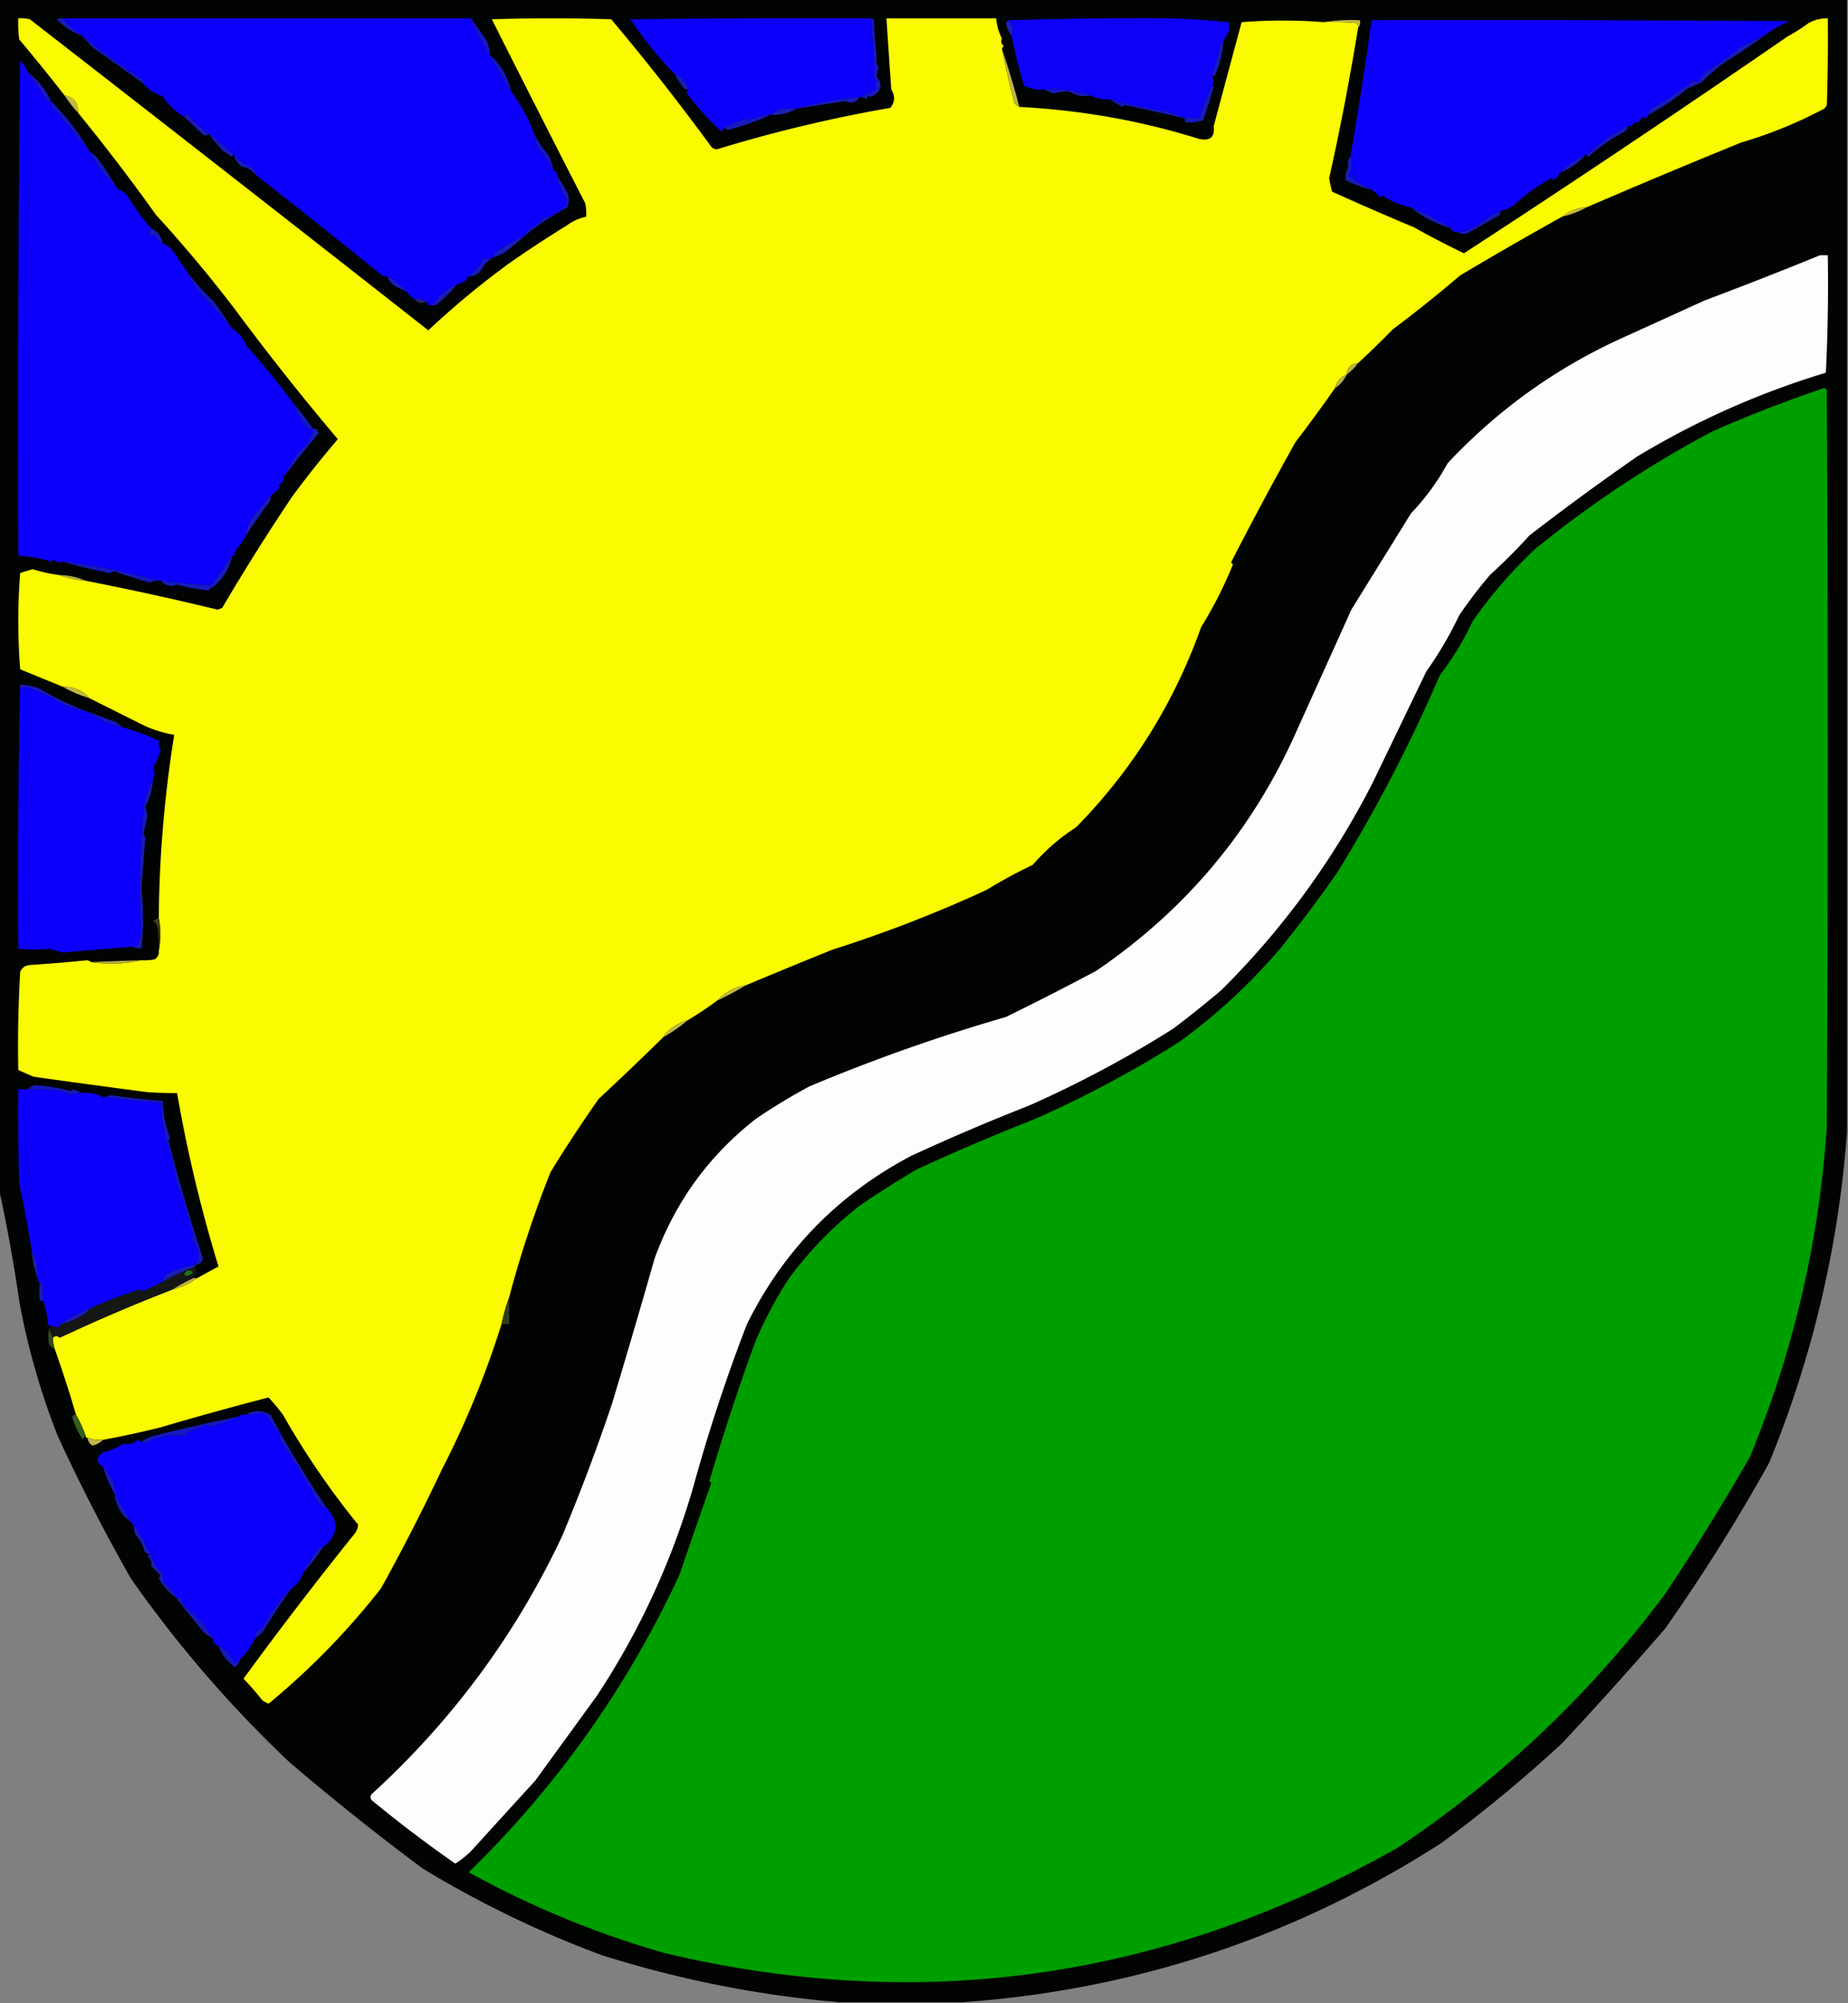 <svg xmlns="http://www.w3.org/2000/svg" width="960" height="1040" style="shape-rendering:geometricPrecision;text-rendering:geometricPrecision;image-rendering:optimizeQuality;fill-rule:evenodd;clip-rule:evenodd"><rect width="100%" height="100%" fill="#808080" stroke="none"/><path style="opacity:1" fill="#020401" d="M-.5-.5h960v588c-4.357 59.431-17.857 116.765-40.5 172a950.987 950.987 0 0 1-54 86 2138.539 2138.539 0 0 1-53.5 59.5 730.11 730.11 0 0 1-63 52c-76.03 48.69-159.03 76.19-249 82.5h-63c-42.122-3.52-83.455-11.69-124-24.5a543.95 543.95 0 0 1-93-45 1360.108 1360.108 0 0 1-69-55c-30.805-29.127-58.305-60.96-82.5-95.5a967.116 967.116 0 0 1-38-74 373.818 373.818 0 0 1-20-70 808.082 808.082 0 0 0-10.5-58V-.5z"/><path style="opacity:1" fill="#fafb01" d="M520.5 25.5a424.406 424.406 0 0 0 6.5 28c.708.88 1.542 1.547 2.5 2 32.312 1.712 63.312 7.212 93 16.5 5.996 1.487 8.662-.68 8-6.5 4.907-18.319 9.741-36.319 14.5-54 14.561-1.111 28.728-1.111 42.5 0 5.676-.166 11.343 0 17 .5.752.67 1.086 1.504 1 2.5a1390.23 1390.23 0 0 1-15 78 52.95 52.95 0 0 0 1.5 7 1656.18 1656.18 0 0 0 42.5 18.5 481.986 481.986 0 0 0 26 13.5A7608.43 7608.43 0 0 0 928.5 19a96.307 96.307 0 0 0 11-7c3.118-1.727 6.451-2.56 10-2.5.167 15.004 0 30.004-.5 45a4.458 4.458 0 0 1-1.5 2c-14.015 7.374-28.348 13.208-43 17.5a4175.974 4175.974 0 0 0-80 33.5c-4.961.324-9.294 1.991-13 5a2039.68 2039.68 0 0 0-53 30.5 702.202 702.202 0 0 1-35 28 445.235 445.235 0 0 1-18 17.5c-3.671.337-5.671 2.337-6 6-3.161 1.312-5.161 3.645-6 7a809.51 809.51 0 0 1-20.5 28 1877.05 1877.05 0 0 0-33.5 62.5l1 1a212.602 212.602 0 0 1-16.5 32.5c-14.109 39.585-35.776 74.252-65 104-8.386 5.379-15.886 11.879-22.5 19.5a262.41 262.41 0 0 0-24 13 681.37 681.37 0 0 1-80 31 3474.14 3474.14 0 0 0-45 18.5c-5.932.935-10.932 3.602-15 8a174.024 174.024 0 0 1-15 10c-3.214.94-6.214 2.44-9 4.5-1.692 1.307-3.025 2.807-4 4.5a1543.897 1543.897 0 0 1-33.5 32 723.115 723.115 0 0 0-25 38 570.639 570.639 0 0 0-21.5 65 107.135 107.135 0 0 0-4 14 473.535 473.535 0 0 1-31 75.5c-9.653 20.463-20.153 40.963-31.5 61.5a383.257 383.257 0 0 1-58.5 60l-3-1.5a158.227 158.227 0 0 0-10-11.5 2080.03 2080.03 0 0 1 57.5-75c1.289-1.555 1.956-3.221 2-5a420.074 420.074 0 0 1-39-57 101.935 101.935 0 0 0-7.5-9 1741.819 1741.819 0 0 0-56 15.5 482.293 482.293 0 0 1-30 6.5 24.93 24.93 0 0 1-8-1c-.667 0-1-.333-1-1a61.937 61.937 0 0 0-5-11 656.237 656.237 0 0 0-11-34 19.24 19.24 0 0 1-1-6c1.188-1.184 2.355-1.184 3.5 0a906.634 906.634 0 0 1 58.5-25c4.788-1.149 9.122-3.149 13-6a730.123 730.123 0 0 1 11-6 735.542 735.542 0 0 1-21.5-90 231.275 231.275 0 0 1-15.5-.5 6284.653 6284.653 0 0 1-59-8 279.018 279.018 0 0 1-8-3.5c-.333-17.013 0-34.013 1-51 .972-2.136 2.64-3.303 5-3.5a902.593 902.593 0 0 0 30-2.5c.684.363 1.35.696 2 1 8.711 1.311 17.378.978 26-1 2.357.163 4.69-.003 7-.5 1.537-1.11 2.204-2.61 2-4.5 1.106-5.812 1.106-11.479 0-17 .237-31.564 2.904-63.231 8-95a66.114 66.114 0 0 1-15-4.5l-29-14.5c-3.665-4.118-8.332-6.118-14-6-7.352-3.011-14.686-6.011-22-9a313 313 0 0 1 0-50 94.477 94.477 0 0 1 6.5-2 78.892 78.892 0 0 0 13.5 3c4.422 1.602 9.088 2.602 14 3 22.912 4.49 45.745 9.49 68.5 15a11.456 11.456 0 0 0 2.5-1 1119.026 1119.026 0 0 1 36.5-58 524.25 524.25 0 0 1 23.5-29.5 1323.212 1323.212 0 0 1-53.5-67.5 714.482 714.482 0 0 0-41-49 1033.858 1033.858 0 0 0-40.5-53c.245-5.081-2.089-8.081-7-9a919.578 919.578 0 0 0-23.5-29 60.937 60.937 0 0 1-.5-11 18.436 18.436 0 0 1 6 .5 50099.896 50099.896 0 0 1 207 161.5 435.41 435.41 0 0 1 43-35.5 646.57 646.57 0 0 1 29-19c3.04-2.22 6.373-3.72 10-4.5a24.935 24.935 0 0 0-.5-7A13012.034 13012.034 0 0 1 255.5 10a961.245 961.245 0 0 1 62 0A1236.144 1236.144 0 0 1 369 75.5c.804 1.305 1.971 1.971 3.5 2a736.4 736.4 0 0 1 90-21.5c2.426-3.013 2.593-6.18.5-9.5a5563.782 5563.782 0 0 1-2.5-37h57a27.218 27.218 0 0 0 3 10.5c-.714 1.343-.38 2.676 1 4-.556.383-.889.883-1 1.5z"/><path style="opacity:1" fill="#0c00fc" d="M32.5 9.5h212c2.573 6.815 5.906 13.148 10 19a177.558 177.558 0 0 0 11 19c5.012 6.685 9.012 14.018 12 22a52.55 52.55 0 0 0 1.5 7c3.503 3.647 6.337 7.647 8.5 12 1.406.473 2.073 1.473 2 3 .384 4.104 1.884 7.77 4.5 11 .667 1.333.667 2.667 0 4-3.351 3.733-7.518 6.067-12.5 7-1.614 2.784-3.948 4.618-7 5.5a18.473 18.473 0 0 0-2 3.5 83.533 83.533 0 0 0-15 8.5c-.752.671-1.086 1.504-1 2.5-1.606.859-3.273 1.026-5 .5-2.185 3.676-4.852 6.843-8 9.5-1.328 2.219-3.328 3.552-6 4-5.376 2.398-9.709 6.065-13 11-1.679.215-2.679-.452-3-2-1.765-.961-3.765-1.295-6-1-1.667-1-3-2.333-4-4a58.524 58.524 0 0 0-10-8 4.934 4.934 0 0 1-3-.5 5240.655 5240.655 0 0 0-66-52.5c-.011-1.517-.677-2.684-2-3.5a29.314 29.314 0 0 1-9-6.5 101.994 101.994 0 0 0-13-11 150.43 150.43 0 0 1-11.5-10c-.383.556-.883.89-1.5 1-4.409-2.572-8.075-6.072-11-10.5-4.076-1.282-7.41-3.448-10-6.5.086-.996-.248-1.83-1-2.5a398.648 398.648 0 0 1-31-22.5c-3.906-2.233-7.24-5.233-10-9z"/><path style="opacity:1" fill="#1518c0" d="M244.5 9.5a186.762 186.762 0 0 1 8.5 12 17.759 17.759 0 0 1 1.5 7c-4.094-5.852-7.427-12.185-10-19z"/><path style="opacity:1" fill="#0c00fb" d="M452.5 9.5c.611 8.831 1.278 17.665 2 26.5-1.035 2.475-.702 4.475 1 6-1.333 1.333-1.333 2.667 0 4a56.863 56.863 0 0 1-9 4.5c-11.347.93-22.347 2.93-33 6a118.84 118.84 0 0 1-7.5 0c-2.12.64-3.954 1.64-5.5 3a27.098 27.098 0 0 0-11 3l-2-1c-4.055 1.68-8.055 3.347-12 5a2.429 2.429 0 0 1-.5 2A135.353 135.353 0 0 1 356.5 48c.556-.383.889-.883 1-1.5-.957-3.865-3.29-6.531-7-8-8.516-8.697-16.183-18.197-23-28.5 41.665-.5 83.332-.667 125-.5z"/><path style="opacity:1" fill="#1b1ebb" d="M32.5 9.5c2.76 3.767 6.094 6.767 10 9-4.954-1.769-9.287-4.602-13-8.5a4.932 4.932 0 0 1 3-.5z"/><path style="opacity:1" fill="#0d01fa" d="M635.5 21.5c-.617.11-1.117.444-1.5 1a115.858 115.858 0 0 1-4.5 17c1.333 1.667 1.333 3.333 0 5-2.602 5.327-4.768 10.993-6.5 17-2.329-.666-4.829-.666-7.5 0a102.316 102.316 0 0 0-8-3.5 232.607 232.607 0 0 1-31-6.5c-3.325.346-6.658-.32-10-2-7.652-2.585-15.652-3.585-24-3-3.715.304-7.215-.363-10.5-2a261.334 261.334 0 0 1-6.5-26c-.214-1.644.12-3.144 1-4.5-1.323-.816-1.989-1.983-2-3.5 28.322-.896 56.488-1.23 84.5-1a540.476 540.476 0 0 1 29.5 2c-.194 1.57-.194 3.07 0 4.5a86.983 86.983 0 0 0-3 5.5z"/><path style="opacity:1" fill="#c0b73d" d="M687.5 11.5c6.145-.99 12.478-1.323 19-1 .268 1.599-.066 2.932-1 4 .086-.996-.248-1.83-1-2.5-5.657-.5-11.324-.666-17-.5z"/><path style="opacity:1" fill="#0c00fc" d="M916.5 18.5a125.366 125.366 0 0 0-13 6.5 151.26 151.26 0 0 1-17 12 14.506 14.506 0 0 0-4 5c-.949.617-1.782.45-2.5-.5-7.131 5.567-14.298 10.4-21.5 14.5-1.323.816-1.989 1.983-2 3.5-.755 1.966-1.921 2.3-3.5 1-.724 2.459-2.057 3.459-4 3-.71 1.473-1.876 2.14-3.5 2-7.859 3.868-14.859 8.868-21 15h-1a46.2 46.2 0 0 0-13 9c-.707 1.634-1.873 2.968-3.5 4l-1-1a90.127 90.127 0 0 0-19.5 14c-2.162 1.52-4.495 2.52-7 3-4.346 1.85-8.346 4.35-12 7.5-3.061 2.035-6.395 3.201-10 3.5-1.88.271-3.213-.396-4-2-6.519-4.428-13.519-8.094-21-11-5.287-1.065-10.121-3.065-14.5-6l-1 1c-1.397-1.57-2.897-2.904-4.5-4-4.25-1.925-8.25-4.425-12-7.5 1.964-3.071 2.297-6.238 1-9.5 4.06-23.763 7.727-47.43 11-71 72.334-.167 144.667 0 217 .5-4.751 2.034-9.084 4.534-13 7.5z"/><path style="opacity:1" fill="#1d1fb9" d="M524.5 10.5c.011 1.517.677 2.684 2 3.5-.88 1.356-1.214 2.856-1 4.5-1.55-1.8-2.55-3.967-3-6.5.544-.717 1.211-1.217 2-1.5z"/><path style="opacity:1" fill="#1518c0" d="M42.5 18.5a398.648 398.648 0 0 0 31 22.5c.752.67 1.086 1.504 1 2.5a741.394 741.394 0 0 0-26-18.5 7792.356 7792.356 0 0 0-6-6.5z"/><path style="opacity:1" fill="#191bbd" d="M635.5 21.5a54.086 54.086 0 0 1-4 17c-.457.797-1.124 1.13-2 1a115.858 115.858 0 0 0 4.5-17c.383-.556.883-.89 1.5-1z"/><path style="opacity:1" fill="#beb448" d="M520.5 25.5a394.513 394.513 0 0 1 9 30c-.958-.453-1.792-1.12-2.5-2a424.406 424.406 0 0 1-6.5-28z"/><path style="opacity:1" fill="#1417c1" d="M254.5 28.5c5.706 5.08 9.373 11.414 11 19a177.558 177.558 0 0 1-11-19z"/><path style="opacity:1" fill="#0c00fc" d="M14.5 37.5a236.306 236.306 0 0 1 9.5 14c.67.752 1.504 1.086 2.5 1a4.932 4.932 0 0 0 .5 3 2350.274 2350.274 0 0 0 19.5 23 45.097 45.097 0 0 0 6 10 9560.58 9560.58 0 0 1 9 10c1.871.359 3.371 1.359 4.5 3a121.409 121.409 0 0 0 12.5 17c-1.714 3.143-1.048 4.309 2 3.5.828 1.992 2.161 3.492 4 4.5 2.216.703 4.049 2.036 5.5 4 2.52 3.724 5.02 7.391 7.5 11a45.098 45.098 0 0 0 6 10c5.732 6.392 11.399 12.725 17 19 3.415 2.118 5.915 5.118 7.5 9 8.422 9.309 16.589 19.309 24.5 30 1.393 4.455 3.56 8.455 6.5 12 1.011.837 2.178 1.17 3.5 1-.388 4.974-2.888 8.974-7.5 12a4964.039 4964.039 0 0 1-7.5 13c-.061 2.092-1.061 3.592-3 4.5l1 1a31.447 31.447 0 0 1-5 4.5 122.781 122.781 0 0 0-10.5 13 22.394 22.394 0 0 0-2.5 8c-1.704 2.899-3.704 5.732-6 8.5 1.212 1.107.879 1.607-1 1.5a463.197 463.197 0 0 1-11 15.5 515.905 515.905 0 0 1-26-2.5h-1a350.371 350.371 0 0 0-50-10c-1.532.87-3.032.536-4.5-1a3.647 3.647 0 0 1-1.5 1 76.182 76.182 0 0 0-17-3c-.333-85.669 0-171.336 1-257 1.778 1.764 3.11 3.764 4 6z"/><path style="opacity:1" fill="#191bbd" d="M916.5 18.5a293.368 293.368 0 0 1-20 13.5 132.18 132.18 0 0 0-13 11l-7 3a109.352 109.352 0 0 1-20 13.5c.011-1.517.677-2.684 2-3.5 7.202-4.1 14.369-8.933 21.5-14.5.718.95 1.551 1.117 2.5.5a14.506 14.506 0 0 1 4-5 151.26 151.26 0 0 0 17-12 125.366 125.366 0 0 1 13-6.5z"/><path style="opacity:1" fill="#181abe" d="M14.5 37.5c5.19 4.048 9.19 9.048 12 15-.996.086-1.83-.248-2.5-1a236.306 236.306 0 0 0-9.5-14z"/><path style="opacity:1" fill="#1a1cbc" d="M350.5 38.5c3.71 1.469 6.043 4.135 7 8-.996.086-1.829-.248-2.5-1a43.837 43.837 0 0 1-4.5-7z"/><path style="opacity:1" fill="#1619c0" d="M452.5 9.5c.617.11 1.117.444 1.5 1 .187 6.58.687 13.08 1.5 19.5-.597 1.628-.263 3.295 1 5-.674 1.75-1.007 3.417-1 5 3.009 3.68 2.509 6.846-1.5 9.5-1.15.924-2.15.924-3 0l-1 2c-1.011-.837-2.178-1.17-3.5-1 3.063-1.2 6.063-2.7 9-4.5-1.333-1.333-1.333-2.667 0-4-1.702-1.525-2.035-3.525-1-6a2132.142 2132.142 0 0 1-2-26.5z"/><path style="opacity:1" fill="#1719bf" d="M542.5 46.5c8.348-.585 16.348.415 24 3-3.87.894-7.537.227-11-2-2.805-.046-5.472.287-8 1-1.836-.528-3.503-1.194-5-2z"/><path style="opacity:1" fill="#c3b942" d="M33.5 49.5c4.911.919 7.245 3.919 7 9a68.499 68.499 0 0 1-7-9z"/><path style="opacity:1" fill="#1417c1" d="M26.5 52.5c7.868 7.852 14.534 16.519 20 26a2350.274 2350.274 0 0 1-19.5-23 4.932 4.932 0 0 1-.5-3z"/><path style="opacity:1" fill="#191cbd" d="M446.5 50.5c-1.893 2.86-4.393 3.527-7.5 2a2318.653 2318.653 0 0 0-25.5 4c10.653-3.07 21.653-5.07 33-6z"/><path style="opacity:1" fill="#181abe" d="M629.5 44.5c.438-.065.772.101 1 .5a351.112 351.112 0 0 1-5.5 17.5c-3.107.85-6.107 1.183-9 1a2.429 2.429 0 0 1-.5-2c2.671-.666 5.171-.666 7.5 0 1.732-6.007 3.898-11.673 6.5-17z"/><path style="opacity:1" fill="#1e20b8" d="M413.5 56.5c-4.135 2.424-8.468 3.424-13 3 1.546-1.36 3.38-2.36 5.5-3 2.548.079 5.048.079 7.5 0z"/><path style="opacity:1" fill="#1518c0" d="M576.5 51.5a232.607 232.607 0 0 0 31 6.5 102.316 102.316 0 0 1 8 3.5 1251.351 1251.351 0 0 0-31.5-7l-1 1a73.027 73.027 0 0 1-6.5-4z"/><path style="opacity:1" fill="#181bbe" d="M400.5 59.5c-7.169 3.322-14.669 5.989-22.5 8-.671-.752-1.504-1.086-2.5-1 3.945-1.653 7.945-3.32 12-5l2 1a27.098 27.098 0 0 1 11-3z"/><path style="opacity:1" fill="#191bbd" d="M108.5 69.5c-.923.803-1.923.97-3 .5a559.386 559.386 0 0 0-10-9.5c.617-.11 1.117-.444 1.5-1a150.43 150.43 0 0 0 11.5 10z"/><path style="opacity:1" fill="#1418c0" d="M277.5 69.5c1.971 3.913 4.471 7.58 7.5 11a37.921 37.921 0 0 1 2.5 8c-2.163-4.353-4.997-8.353-8.5-12a52.55 52.55 0 0 1-1.5-7z"/><path style="opacity:1" fill="#181bbd" d="M845.5 65.5c.086.996-.248 1.83-1 2.5A99.78 99.78 0 0 0 825 81.5c-.399-.228-.565-.562-.5-1 6.141-6.132 13.141-11.132 21-15z"/><path style="opacity:1" fill="#181bbe" d="M108.5 69.5a101.994 101.994 0 0 1 13 11c-.617.11-1.117.444-1.5 1a6.977 6.977 0 0 0-3.5-2.5 74.31 74.31 0 0 1-8-9.5z"/><path style="opacity:1" fill="#1418c0" d="M46.5 78.5a25.635 25.635 0 0 1 6 6c3.044 4.696 6.044 9.363 9 14a9560.58 9560.58 0 0 0-9-10 45.097 45.097 0 0 1-6-10z"/><path style="opacity:1" fill="#181bbd" d="M121.5 80.5a29.314 29.314 0 0 0 9 6.5c1.323.816 1.989 1.983 2 3.5-2.028-2.32-4.362-3.654-7-4-2.003-1.633-3.336-3.633-4-6z"/><path style="opacity:1" fill="#1b1dbb" d="M823.5 80.5c-3.501 4.162-7.835 7.162-13 9a46.2 46.2 0 0 1 13-9z"/><path style="opacity:1" fill="#191bbd" d="M701.5 81.5c1.297 3.262.964 6.429-1 9.5 3.75 3.075 7.75 5.575 12 7.5a58.587 58.587 0 0 1-13.5-5c-.252-2.431.248-4.765 1.5-7-.747-1.79-.414-3.456 1-5z"/><path style="opacity:1" fill="#c4bb40" d="M824.5 107.5c-4.034 2.237-8.368 3.904-13 5 3.706-3.009 8.039-4.676 13-5z"/><path style="opacity:1" fill="#1619bf" d="M289.5 91.5a90.072 90.072 0 0 1 5.5 9 12.494 12.494 0 0 1 0 7c-8.468 4.604-15.968 9.604-22.5 15a18.473 18.473 0 0 1 2-3.5c3.052-.882 5.386-2.716 7-5.5 4.982-.933 9.149-3.267 12.5-7 .667-1.333.667-2.667 0-4-2.616-3.23-4.116-6.896-4.5-11z"/><path style="opacity:1" fill="#171abf" d="M732.5 107.5c7.481 2.906 14.481 6.572 21 11-7.754-2.376-14.754-6.042-21-11z"/><path style="opacity:1" fill="#171abe" d="M779.5 109.5c.086.996-.248 1.829-1 2.5-4.971 2.84-10.304 5.84-16 9-1.887.78-3.554.613-5-.5 3.605-.299 6.939-1.465 10-3.5 3.654-3.15 7.654-5.65 12-7.5z"/><path style="opacity:1" fill="#191bbd" d="M78.5 118.5c3.46 1.594 5.46 4.261 6 8-1.839-1.008-3.172-2.508-4-4.5-3.048.809-3.714-.357-2-3.5z"/><path style="opacity:1" fill="#1a1cbc" d="M272.5 122.5a120.595 120.595 0 0 1-11 9 31.283 31.283 0 0 1-5 2c-.086-.996.248-1.829 1-2.5a83.533 83.533 0 0 1 15-8.5z"/><path style="opacity:1" fill="#fcfefb" d="M945.5 132.5h4c.333 20.344 0 40.678-1 61-34.552 10.446-67.218 24.946-98 43.5a1329.718 1329.718 0 0 0-56 41 297.19 297.19 0 0 1-20.5 20.5 243.631 243.631 0 0 0-16 21 194.88 194.88 0 0 1-17 29l-28 58c-20.399 39.932-46.566 75.765-78.5 107.5a566.15 566.15 0 0 1-25 20c-23.815 15.081-48.815 28.414-75 40a1136.106 1136.106 0 0 0-61 26c-38.02 20.019-66.52 49.185-85.5 87.5a884.915 884.915 0 0 0-28 85c-11.318 38.687-27.985 74.687-50 108l-32 44a12833.327 12833.327 0 0 0-31 34 44.888 44.888 0 0 1-10.5 9 658.43 658.43 0 0 1-43.5-33c-.667-1-.667-2 0-3 41.954-38.254 74.954-82.92 99-134a1008.966 1008.966 0 0 0 26-69 4873.466 4873.466 0 0 0 22-75c10.602-29.253 28.102-53.42 52.5-72.5 9-6.169 18.334-11.836 28-17a926.653 926.653 0 0 1 102-36 1562.221 1562.221 0 0 0 47-24c46.955-31.937 81.789-73.77 104.5-125.5a31705.943 31705.943 0 0 0 28-62l31-50a121.175 121.175 0 0 0 19-26c25.71-27.399 55.543-48.899 89.5-64.5l44-20a2323.187 2323.187 0 0 0 60-23.5z"/><path style="opacity:1" fill="#181abe" d="M256.5 133.5c-3.092 1.599-5.426 4.099-7 7.5-1.669 1.669-3.669 2.502-6 2.5 3.148-2.657 5.815-5.824 8-9.5 1.727.526 3.394.359 5-.5z"/><path style="opacity:1" fill="#1a1cbc" d="M201.5 143.5a58.524 58.524 0 0 1 10 8 35.576 35.576 0 0 1-7-3.5c-1.641-1.129-2.641-2.629-3-4.5z"/><path style="opacity:1" fill="#1518c0" d="M97.5 141.5a120.438 120.438 0 0 0 13.5 15 173.268 173.268 0 0 1 9.5 14 11047.588 11047.588 0 0 0-17-19 45.098 45.098 0 0 1-6-10z"/><path style="opacity:1" fill="#1a1cbc" d="M237.5 147.5a70.852 70.852 0 0 1-10 10c-.825.886-1.825 1.219-3 1 3.291-4.935 7.624-8.602 13-11z"/><path style="opacity:1" fill="#25266b" d="M215.5 155.5c2.235-.295 4.235.039 6 1-2.292 1.346-4.292 1.012-6-1z"/><path style="opacity:1" fill="#bbb04e" d="M705.5 188.5c-1.715 2.382-3.715 4.382-6 6 .329-3.663 2.329-5.663 6-6z"/><path style="opacity:1" fill="#bbb14d" d="M699.5 194.5c-1.257 2.927-3.257 5.261-6 7 .839-3.355 2.839-5.688 6-7z"/><path style="opacity:1" fill="#009f00" d="M947.5 201.5c.617.111 1.117.444 1.5 1 .667 127.333.667 254.667 0 382-3.906 59.617-17.239 116.951-40 172a1287.02 1287.02 0 0 1-44 71c-38.654 51.652-84.821 95.485-138.5 131.5-120.37 68.35-247.37 86.68-381 55a486.153 486.153 0 0 1-102-42c45.995-44.842 82.495-96.342 109.5-154.5a4385.252 4385.252 0 0 1 16.5-47.5l-1-1a1235.988 1235.988 0 0 1 23.5-71.5c4.996-11.998 10.996-23.332 18-34a194.472 194.472 0 0 1 36.5-37.5 455.463 455.463 0 0 1 30-19 1136.106 1136.106 0 0 1 61-26c26.111-11.551 51.111-24.885 75-40 19.355-14.016 36.855-30.182 52.5-48.5a689.958 689.958 0 0 0 30-40 792.916 792.916 0 0 0 53-102 148.95 148.95 0 0 0 17-28 243.17 243.17 0 0 1 32.5-37.5 563.387 563.387 0 0 1 92-61 687.283 687.283 0 0 1 58-22.5z"/><path style="opacity:1" fill="#1418c0" d="M152.5 209.5a141.893 141.893 0 0 1 10 13c-1.322.17-2.489-.163-3.5-1-2.94-3.545-5.107-7.545-6.5-12z"/><path style="opacity:1" fill="#181bbe" d="M162.5 222.5c1.752-.082 2.752.751 3 2.5a533.516 533.516 0 0 0-18 22.5c2.477-4.278 4.977-8.612 7.5-13 4.612-3.026 7.112-7.026 7.5-12z"/><path style="opacity:1" fill="#191cbd" d="M140.5 257.5a4.934 4.934 0 0 1-.5 3 283.382 283.382 0 0 0-12.5 18 22.394 22.394 0 0 1 2.5-8 122.781 122.781 0 0 1 10.5-13z"/><path style="opacity:1" fill="#b7ae3d" d="M30.5 298.5c4.977.081 9.643 1.081 14 3-4.912-.398-9.578-1.398-14-3z"/><path style="opacity:1" fill="#171abe" d="M32.5 291.5a350.371 350.371 0 0 1 50 10c-1.644-.214-3.144.12-4.5 1a300.578 300.578 0 0 1-19-6 3.944 3.944 0 0 1-2 1 226.682 226.682 0 0 1-24.5-6z"/><path style="opacity:1" fill="#181bbe" d="M120.5 288.5c-1.552 7.84-5.719 13.84-12.5 18a104.425 104.425 0 0 1-16-3c-3.31 1.284-6.143.618-8.5-2a515.905 515.905 0 0 0 26 2.5 463.197 463.197 0 0 0 11-15.5z"/><path style="opacity:1" fill="#0c00fc" d="M10.5 355.5c-.06 2.265.774 2.598 2.5 1a100.006 100.006 0 0 1 20.5 9.5 82.028 82.028 0 0 0 12 3.5c5.208 3.977 11.208 6.644 18 8a137.761 137.761 0 0 1 19 7c-.24 1.967.094 3.801 1 5.5l-4 9c1.036 1.776 1.036 3.609 0 5.5-2.13 4.014-3.63 8.348-4.5 13-2.515 22.152-3.015 44.152-1.5 66a33.698 33.698 0 0 1-2 7 5.575 5.575 0 0 1-3 1 4754.138 4754.138 0 0 1-36 3l-7-2c-5.258.717-10.591.717-16 0-.332-45.836.001-91.503 1-137z"/><path style="opacity:1" fill="#c4ba41" d="M32.5 356.5c5.668-.118 10.335 1.882 14 6-4.967-1.488-9.634-3.488-14-6z"/><path style="opacity:1" fill="#1719bf" d="M10.5 355.5c3.451.038 6.784.705 10 2 8.275 4.928 16.608 8.928 25 12a82.028 82.028 0 0 1-12-3.5 100.006 100.006 0 0 0-20.5-9.5c-1.726 1.598-2.56 1.265-2.5-1z"/><path style="opacity:1" fill="#1417c1" d="M45.5 369.5a412.721 412.721 0 0 1 15 5.5c1.07.852 2.07 1.685 3 2.5-6.792-1.356-12.792-4.023-18-8z"/><path style="opacity:1" fill="#181abe" d="M79.5 404.5c-.329 5.182-1.662 10.015-4 14.5.674 1.751 1.007 3.417 1 5l-2 9c.457.414.79.914 1 1.5-.653 8.864-1.32 17.697-2 26.5 1.014 10.155 1.014 20.655 0 31.5a17.905 17.905 0 0 1-5-1 5.575 5.575 0 0 0 3-1 33.698 33.698 0 0 0 2-7c-1.515-21.848-1.015-43.848 1.5-66 .87-4.652 2.37-8.986 4.5-13z"/><path style="opacity:1" fill="#413f17" d="M82.5 476.5c1.106 5.521 1.106 11.188 0 17a72.442 72.442 0 0 0-.5-12 6.977 6.977 0 0 0-2.5-3.5l3-1.5z"/><path style="opacity:1" fill="#b7ae44" d="M73.5 498.5c-8.622 1.978-17.289 2.311-26 1 8.662-.428 17.329-.762 26-1z"/><path style="opacity:1" fill="#c2b844" d="M387.5 511.5a160.636 160.636 0 0 1-15 8c4.068-4.398 9.068-7.065 15-8z"/><path style="opacity:1" fill="#c3ba42" d="M357.5 529.5a87.978 87.978 0 0 1-13 9c.975-1.693 2.308-3.193 4-4.5 2.786-2.06 5.786-3.56 9-4.5z"/><path style="opacity:1" fill="#0c00fc" d="M14.5 565.5a98.433 98.433 0 0 1 14 .5c3.07.147 5.904.98 8.5 2.5 1.7-.906 3.533-1.239 5.5-1 3.989-.384 7.655.283 11 2a526.757 526.757 0 0 0 30 3 102.352 102.352 0 0 0 2.5 18 157.943 157.943 0 0 1 6 24 180.043 180.043 0 0 1 8.5 27.5 3.65 3.65 0 0 0-1 1.5c4.064 3.957 4.73 8.29 2 13a66.118 66.118 0 0 0-15 5c-1.13 1.122-1.797 2.456-2 4a194.569 194.569 0 0 1-10.5 5 3.647 3.647 0 0 0-1.5-1 219.762 219.762 0 0 0-26 10 49.072 49.072 0 0 0-15 8c-.311.978-.978 1.645-2 2-1.027-1.291-2.027-1.291-3 0 .107-1.879-.393-2.212-1.5-1a50.148 50.148 0 0 0-2.5-13c-.204-3.045-.204-5.879 0-8.5-.544-.717-1.21-1.217-2-1.5-.838-.342-1.172-1.008-1-2 .198-5.036-.802-9.703-3-14a661.403 661.403 0 0 0-6.5-35c-.5-16.33-.667-32.663-.5-49h5z"/><path style="opacity:1" fill="#1619bf" d="M42.5 567.5c-1.967-.239-3.8.094-5.5 1-2.596-1.52-5.43-2.353-8.5-2.5a98.433 98.433 0 0 0-14-.5c1.642-1.761 3.475-2.428 5.5-2a96.644 96.644 0 0 1 17 3l1-1a36.287 36.287 0 0 1 4.5 2zM101.5 656.5c2.73-4.71 2.064-9.043-2-13a3.65 3.65 0 0 1 1-1.5 180.043 180.043 0 0 0-8.5-27.5 157.943 157.943 0 0 0-6-24 102.352 102.352 0 0 1-2.5-18 526.757 526.757 0 0 1-30-3c1.322.17 2.489-.163 3.5-1a397.19 397.19 0 0 0 27.5 3c.203 6.765 1.537 13.265 4 19.5l-1 1c5.245 20.422 11.245 40.922 18 61.5-.6 1.968-1.933 2.968-4 3z"/><path style="opacity:1" fill="#1d1fba" d="M16.5 649.5c2.198 4.297 3.198 8.964 3 14-1.602-4.421-2.602-9.088-3-14z"/><path style="opacity:1" fill="#1c1eba" d="M101.5 656.5v1a126.307 126.307 0 0 0-17 8c.203-1.544.87-2.878 2-4a66.118 66.118 0 0 1 15-5z"/><path style="opacity:1" fill="#bdb344" d="M100.5 663.5h2c-3.878 2.851-8.212 4.851-13 6a85.832 85.832 0 0 1 11-6z"/><path style="opacity:1" fill="#181bbe" d="M20.5 665.5c.79.283 1.456.783 2 1.5-.204 2.621-.204 5.455 0 8.5-.876.131-1.543-.202-2-1a1163.77 1163.77 0 0 1 0-9z"/><path style="opacity:1" fill="#151714" d="M101.5 657.5c-.17 1.322.163 2.489 1 3.5-1.256.417-1.923 1.25-2 2.5a85.832 85.832 0 0 0-11 6 906.634 906.634 0 0 0-58.5 25c-1.145-1.184-2.312-1.184-3.5 0a26.329 26.329 0 0 1-2-5h1c.973-1.291 1.973-1.291 3 0 1.022-.355 1.689-1.022 2-2a39.577 39.577 0 0 0 11-4.5c1.593-.949 2.926-2.115 4-3.5a219.762 219.762 0 0 1 26-10 3.647 3.647 0 0 1 1.5 1 194.569 194.569 0 0 0 10.5-5 126.307 126.307 0 0 1 17-8z"/><path style="opacity:1" fill="#1e741b" d="M97.5 659.5c3.536.438 3.369 1.438-.5 3l-1.5-1a31.12 31.12 0 0 0 2-2z"/><path style="opacity:1" fill="#1b1dbb" d="M46.5 679.5c-1.074 1.385-2.407 2.551-4 3.5a39.577 39.577 0 0 1-11 4.5 49.072 49.072 0 0 1 15-8z"/><path style="opacity:1" fill="#32401a" d="M264.5 673.5v14h-4a107.135 107.135 0 0 1 4-14z"/><path style="opacity:1" fill="#304b1b" d="M25.5 689.5a26.329 26.329 0 0 0 2 5 19.24 19.24 0 0 0 1 6 10.526 10.526 0 0 1-3-2.5c-.527-2.791-.527-5.624 0-8.5z"/><path style="opacity:1" fill="#0c00fc" d="M169.5 782.5c6.909 7.582 6.243 14.582-2 21-.996-.086-1.829.248-2.5 1a115.186 115.186 0 0 0-7.5 12c-1.044 3.438-3.044 6.104-6 8-6.12 6.217-11.287 13.217-15.5 21-2.556.719-3.723 2.386-3.5 5a32.728 32.728 0 0 1-8 11c-.982.641-1.982 1.307-3 2-1.284-4.281-3.951-7.281-8-9-2.032-.548-3.032-1.881-3-4-3.802-6.732-8.802-12.398-15-17-.929-1.189-1.262-2.522-1-4h-3c-1.551-3.063-3.718-5.729-6.5-8 .316-3.637-1.018-6.304-4-8-3.087-7.845-6.92-15.179-11.5-22-.667 0-1-.333-1-1a350.26 350.26 0 0 1-9-15 18.437 18.437 0 0 0-.5-6 40.3 40.3 0 0 0-5.5-8c-3.748-2.383-3.748-4.883 0-7.5a29.489 29.489 0 0 0 10.5-4.5c2.69.726 5.19.059 7.5-2 .683.363 1.35.696 2 1 .617.111 1.117.444 1.5 1 6.612-3.73 13.612-5.063 21-4a4.451 4.451 0 0 1 1.5-2 55.454 55.454 0 0 0 9.5-4 4.933 4.933 0 0 0 2.5 1c5.045-1.079 9.712-2.745 14-5 1.068-.934 2.401-1.268 4-1a29.2 29.2 0 0 0 7.5-1c1.711-.061 3.044.606 4 2a54.165 54.165 0 0 0 7.5 9.5l-2 1a409.764 409.764 0 0 1 21 34c.856 1.595 2.189 2.428 4 2.5z"/><path style="opacity:1" fill="#171abe" d="M169.5 782.5c-1.811-.072-3.144-.905-4-2.5a409.764 409.764 0 0 0-21-34l2-1a54.165 54.165 0 0 1-7.5-9.5c-.956-1.394-2.289-2.061-4-2a29.2 29.2 0 0 1-7.5 1c4.308-2.47 8.642-2.47 13 0a515.284 515.284 0 0 0 29 48z"/><path style="opacity:1" fill="#355d1b" d="M39.5 734.5a61.937 61.937 0 0 1 5 11c-.722.418-1.222 1.084-1.5 2a43.992 43.992 0 0 1-5.5-12c.457-.798 1.124-1.131 2-1z"/><path style="opacity:1" fill="#1619bf" d="M123.5 735.5c-4.288 2.255-8.955 3.921-14 5a4.933 4.933 0 0 1-2.5-1 55.454 55.454 0 0 1-9.5 4 4.451 4.451 0 0 0-1.5 2c-7.388-1.063-14.388.27-21 4-.383-.556-.883-.889-1.5-1 2.261-1.755 4.928-2.922 8-3.5a966.045 966.045 0 0 1 42-9.5z"/><path style="opacity:1" fill="#c1b745" d="M45.5 746.5a24.93 24.93 0 0 0 8 1c-1.458 1.511-3.29 2.511-5.5 3-1.481-.971-2.315-2.304-2.5-4z"/><path style="opacity:1" fill="#191bbd" d="M53.5 761.5a40.3 40.3 0 0 1 5.5 8c.495 1.973.662 3.973.5 6a65.759 65.759 0 0 1-6-14z"/><path style="opacity:1" fill="#1619bf" d="M59.5 775.5a350.26 350.26 0 0 0 9 15c-5.248-3.471-8.248-8.471-9-15z"/><path style="opacity:1" fill="#191bbd" d="M69.5 791.5c4.58 6.821 8.413 14.155 11.5 22 2.982 1.696 4.316 4.363 4 8 2.782 2.271 4.949 4.937 6.5 8a32.367 32.367 0 0 1-9-10 3.646 3.646 0 0 1 1-1.5l-5-5c.59-1.873-.078-3.54-2-5l1-1a9.457 9.457 0 0 1-2.5-1.5c-.609-3.283-2.109-6.116-4.5-8.5a12.988 12.988 0 0 1-1-5.5z"/><path style="opacity:1" fill="#1b1dbc" d="M167.5 803.5a96.032 96.032 0 0 1-10 13 115.186 115.186 0 0 1 7.5-12c.671-.752 1.504-1.086 2.5-1z"/><path style="opacity:1" fill="#1619bf" d="M91.5 829.5h3c-.262 1.478.071 2.811 1 4 6.198 4.602 11.198 10.268 15 17-1.6-.752-3.1-1.752-4.5-3a401.863 401.863 0 0 1-14.5-18zM151.5 824.5a353.7 353.7 0 0 0-14.5 22c-1.307 1.692-2.807 3.025-4.5 4-.223-2.614.944-4.281 3.5-5 4.213-7.783 9.38-14.783 15.5-21z"/><path style="opacity:1" fill="#1619c0" d="M113.5 854.5c4.049 1.719 6.716 4.719 8 9a185.977 185.977 0 0 1 3-2c-.185 1.696-1.019 3.029-2.5 4-3.946-2.839-6.779-6.506-8.5-11z"/></svg>